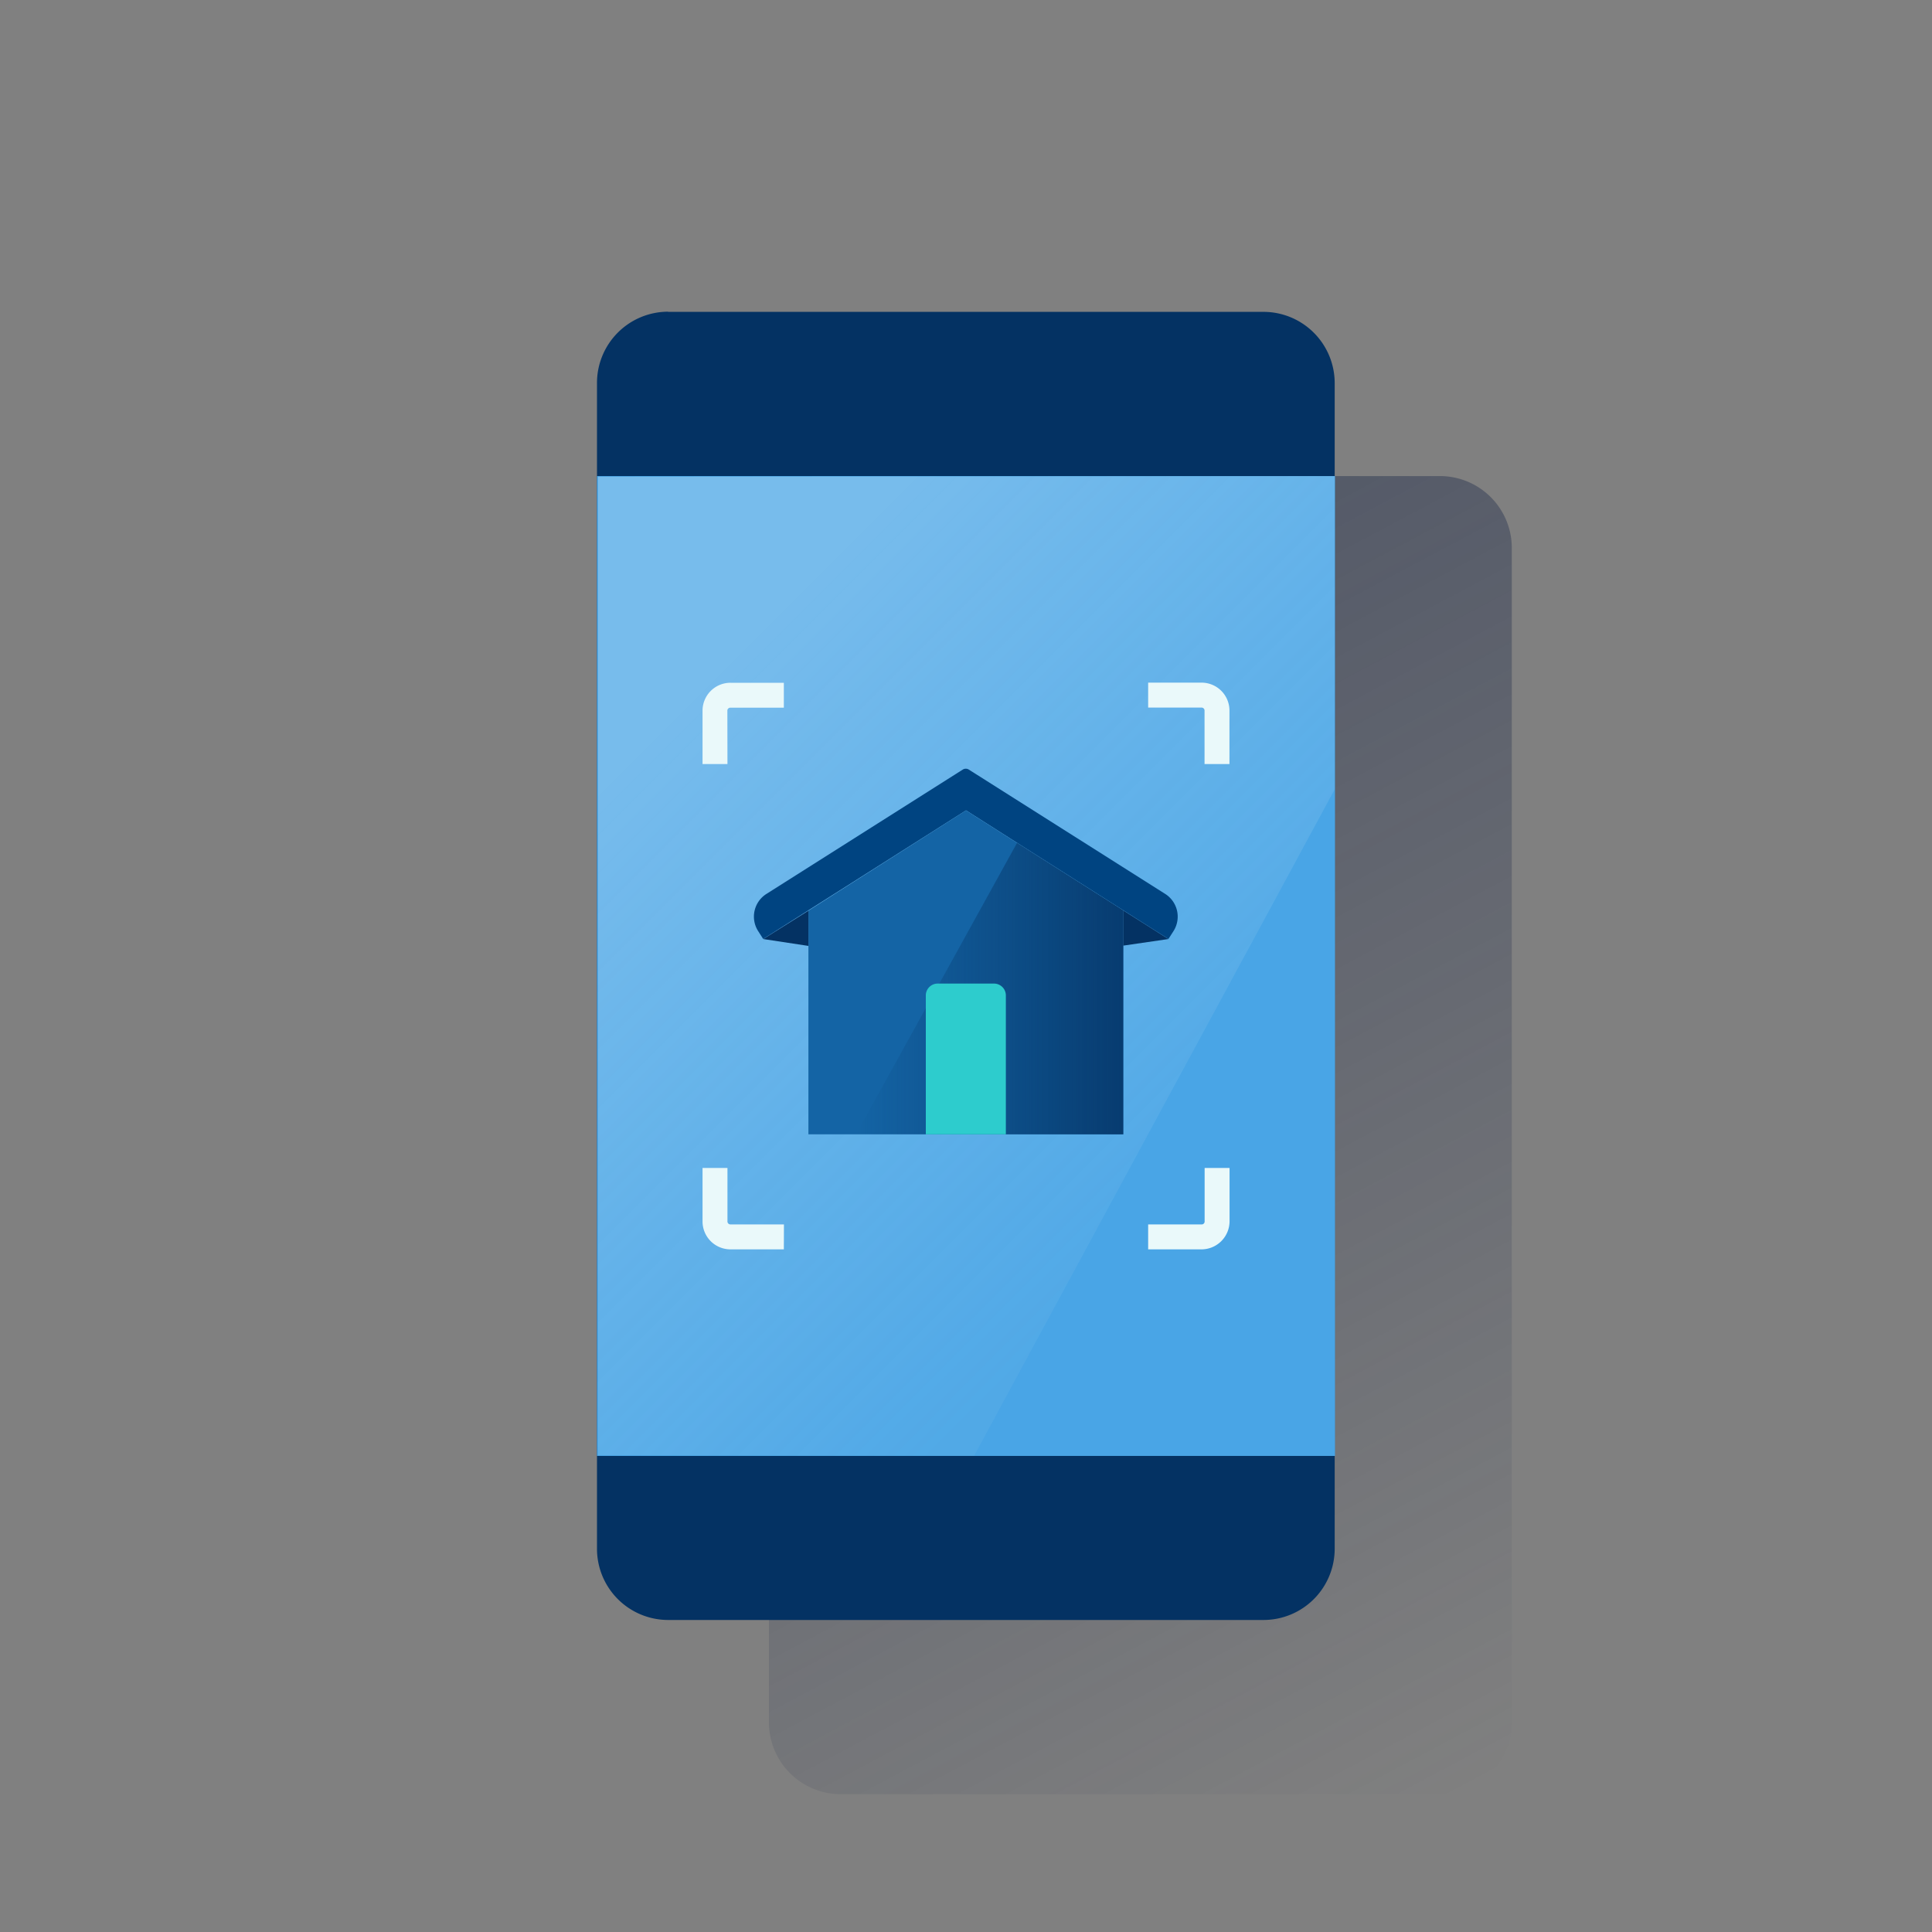 <svg xmlns="http://www.w3.org/2000/svg" xmlns:xlink="http://www.w3.org/1999/xlink" viewBox="0 0 600 600"><rect x="0" y="0" width="600" height="600" fill="#808080" stroke="none"/><defs><style>.cls-1{fill:none;}.cls-2{fill:url(#Degradado_sin_nombre_224);}.cls-3{fill:#043263;}.cls-4{fill:#49a5e6;}.cls-5{opacity:0.5;isolation:isolate;fill:url(#Degradado_sin_nombre_16);}.cls-6{fill:#004481;}.cls-7{fill:#1464a5;}.cls-8{fill:url(#Degradado_sin_nombre_15);}.cls-9{fill:#2dcccd;}.cls-10{fill:#eaf9fa;}</style><linearGradient id="Degradado_sin_nombre_224" x1="247.58" y1="-3524.09" x2="460.72" y2="-3924.96" gradientTransform="matrix(1, 0, 0, -1, 0, -3372)" gradientUnits="userSpaceOnUse"><stop offset="0" stop-color="#192647" stop-opacity="0.5"/><stop offset="1" stop-color="#192647" stop-opacity="0"/></linearGradient><linearGradient id="Degradado_sin_nombre_16" x1="215.96" y1="-3587.76" x2="370.22" y2="-3742.02" gradientTransform="matrix(1, 0, 0, -1, 0, -3372)" gradientUnits="userSpaceOnUse"><stop offset="0" stop-color="#fff" stop-opacity="0.5"/><stop offset="1" stop-color="#ecf7f8" stop-opacity="0.1"/></linearGradient><linearGradient id="Degradado_sin_nombre_15" x1="348.84" y1="305.01" x2="265.86" y2="305.01" gradientTransform="translate(0 2)" gradientUnits="userSpaceOnUse"><stop offset="0" stop-color="#043263" stop-opacity="0.8"/><stop offset="1" stop-color="#043263" stop-opacity="0"/></linearGradient></defs><title>13</title><g id="Cuadrados_Blancos" data-name="Cuadrados Blancos"><rect class="cls-1" width="600" height="600"/></g><g id="Capa_13" data-name="Capa 13"><path class="cls-2" d="M261.1,147.85H447.2a22.32,22.32,0,0,1,22.3,22.31V534.89a22.32,22.32,0,0,1-22.3,22.31H261.1a22.32,22.32,0,0,1-22.3-22.31V170.16A22.32,22.32,0,0,1,261.1,147.85Z"/><path class="cls-3" d="M207.5,96.85H392.4A22.13,22.13,0,0,1,414.5,119v362a22.12,22.12,0,0,1-22.1,22.1H207.5a22.12,22.12,0,0,1-22.1-22.1v-362a22.13,22.13,0,0,1,22.06-22.2Z"/><rect class="cls-4" x="185.4" y="147.85" width="229.2" height="304.3"/><polygon class="cls-5" points="185.7 148.05 185.7 451.95 302.5 452.15 414.5 245.15 414.5 147.85 185.7 148.05"/><path class="cls-6" d="M299,239l-60.92,38.58a8.34,8.34,0,0,0-2.61,11.61h0l1.54,2.41,63-39.94,62.86,39.94,1.55-2.41a8.36,8.36,0,0,0-2.61-11.61h0L300.87,239A1.76,1.76,0,0,0,299,239Z"/><polygon class="cls-7" points="251.06 282.83 300 251.69 348.84 282.74 348.84 352.27 251.06 352.27 251.06 282.83"/><polygon class="cls-3" points="251.06 293.76 237.04 291.63 251.06 282.83 251.06 293.76"/><polygon class="cls-3" points="348.84 293.67 362.86 291.63 348.84 282.74 348.84 293.67"/><polygon class="cls-8" points="315.86 261.75 348.84 282.74 348.84 352.27 265.86 352.27 315.86 261.75"/><path class="cls-9" d="M312.38,352.27H287.52V309.14a3.68,3.68,0,0,1,3.68-3.68h17.5a3.68,3.68,0,0,1,3.68,3.68Z"/><path class="cls-10" d="M243.43,388H226.89a8.67,8.67,0,0,1-8.71-8.71V362.72h7.74v16.53a.92.92,0,0,0,1,1h16.54Z"/><path class="cls-10" d="M381.82,237.28h-7.74V220.75a.92.92,0,0,0-1-1H356.57V212h16.54a8.67,8.67,0,0,1,8.71,8.71Z"/><path class="cls-10" d="M373.11,388H356.57v-7.74h16.54a.92.92,0,0,0,1-1V362.72h7.74v16.53A8.74,8.74,0,0,1,373.11,388Z"/><path class="cls-10" d="M225.92,237.28h-7.74V220.75a8.67,8.67,0,0,1,8.71-8.71h16.54v7.74H226.89a.92.92,0,0,0-1,1Z"/></g></svg>